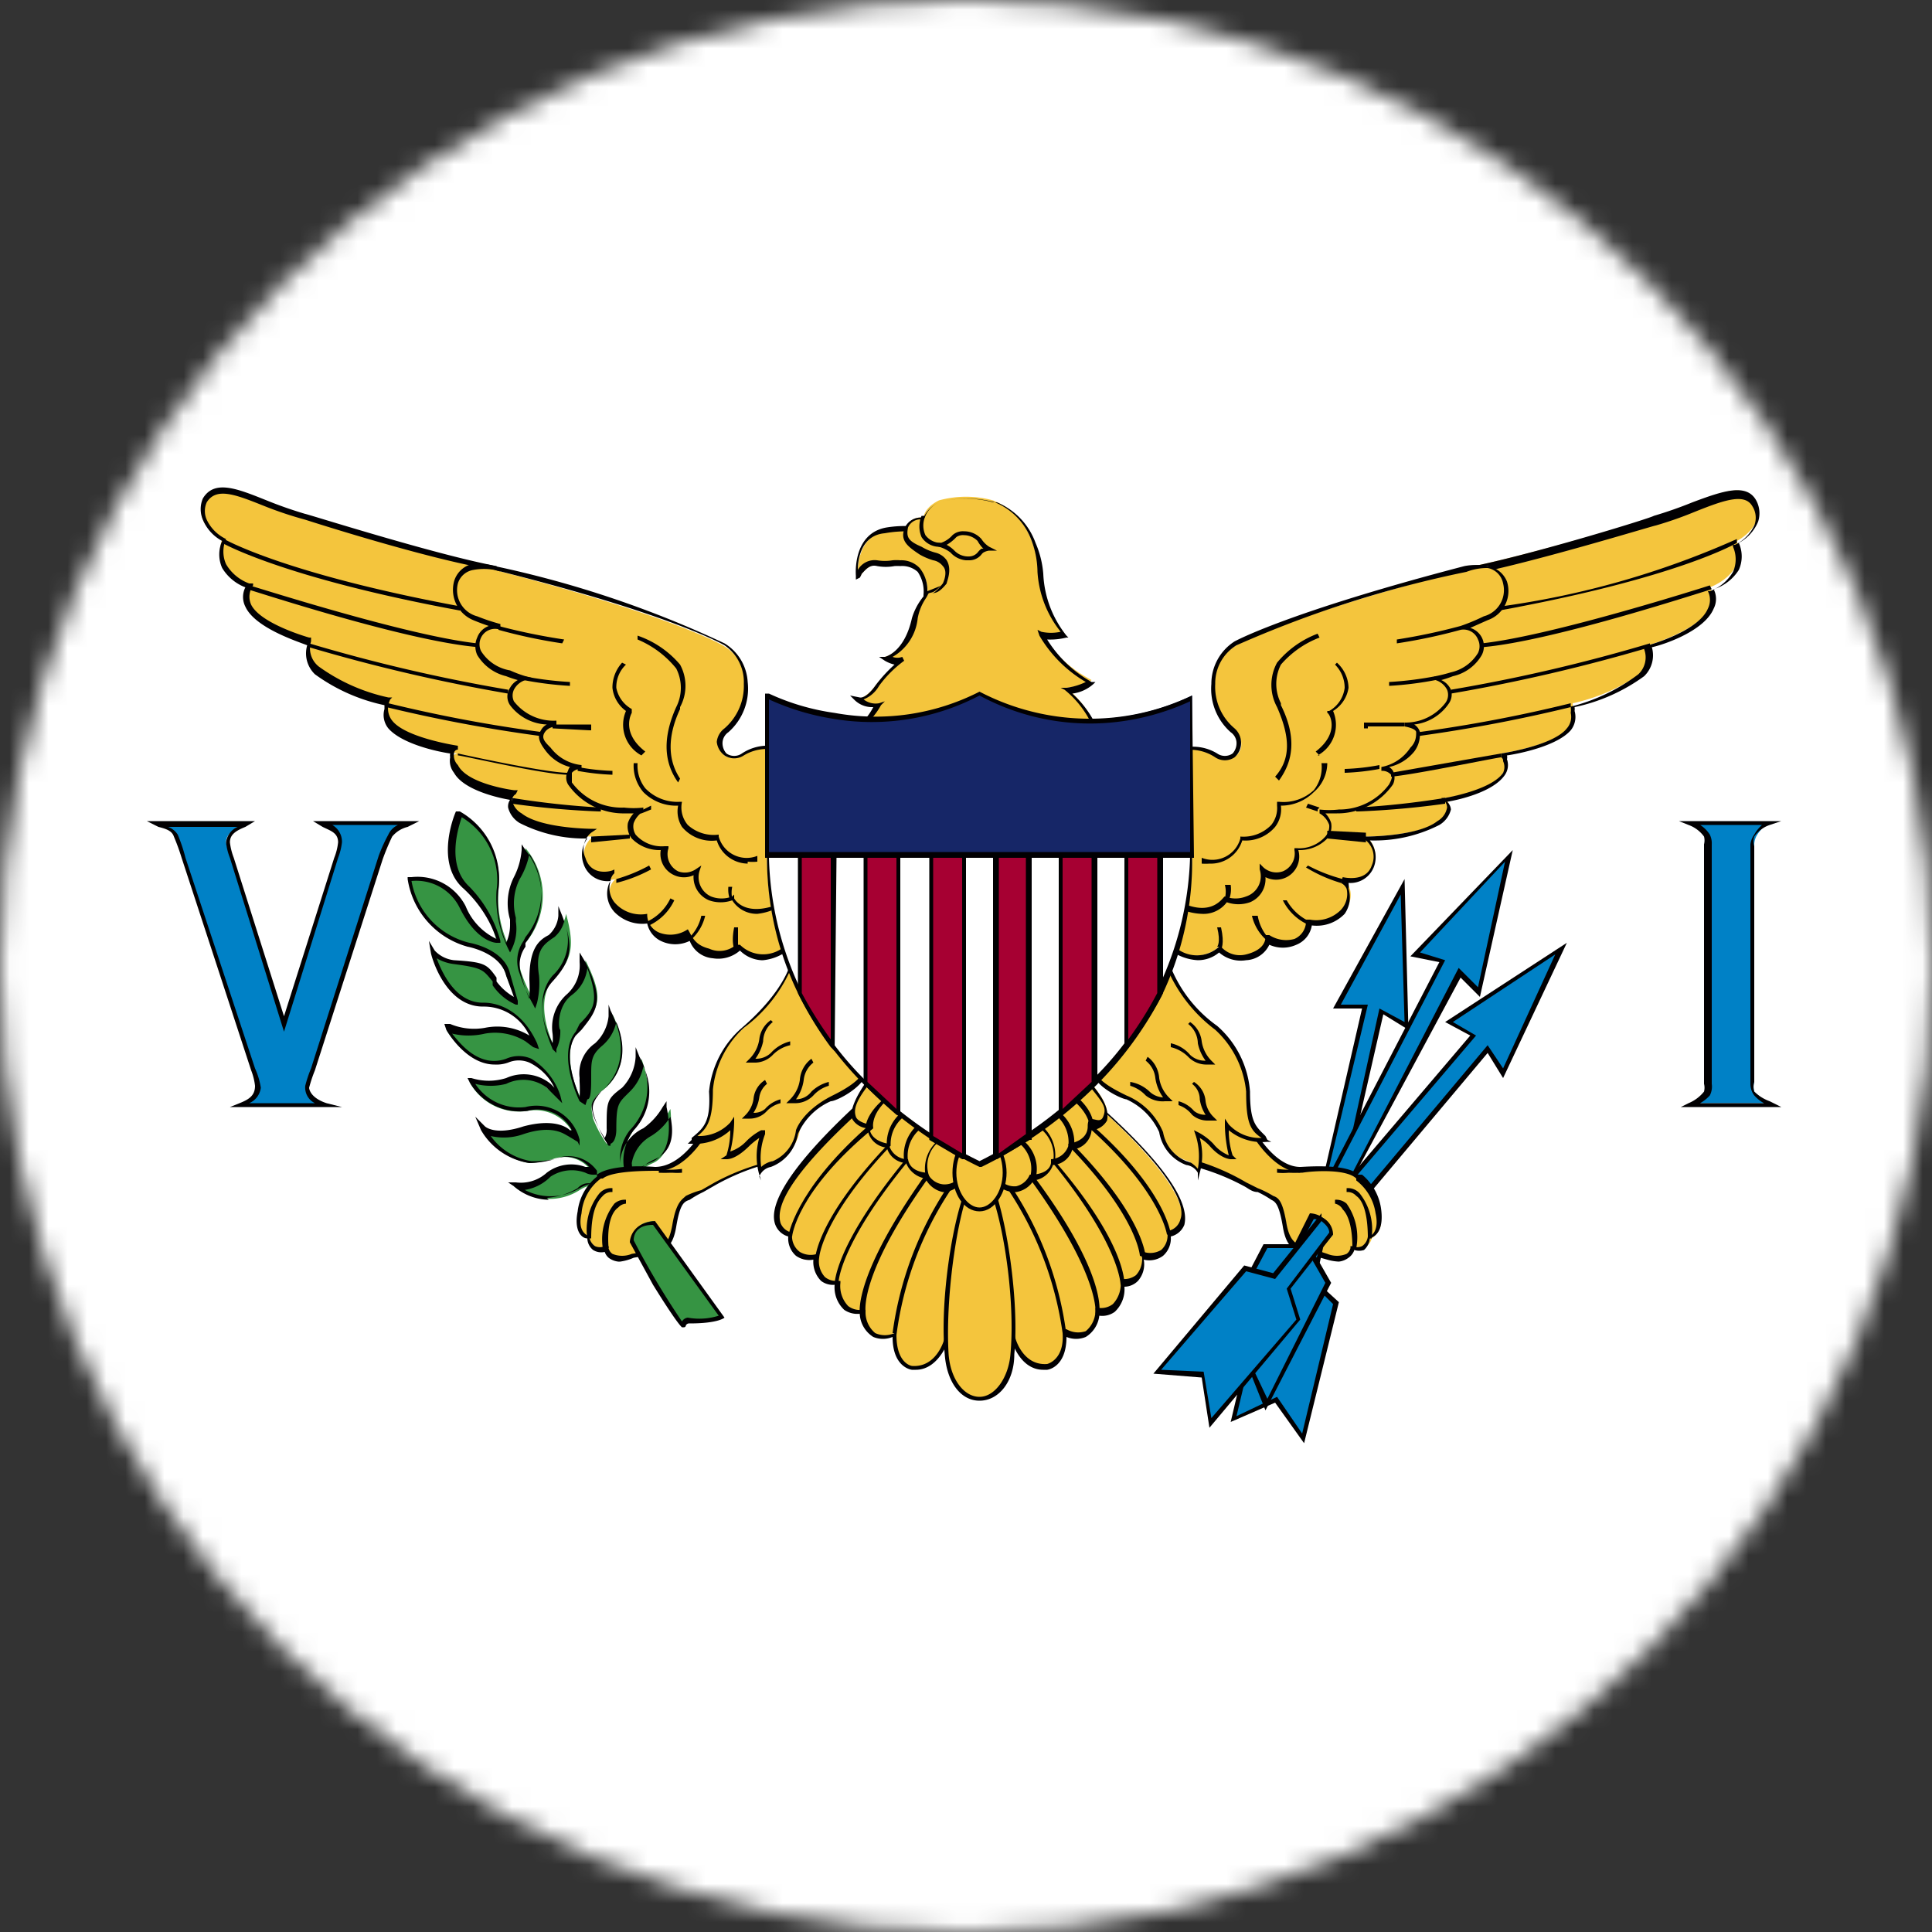 <svg xmlns="http://www.w3.org/2000/svg" data-name="Capa 1" viewBox="0 0 100 100"><rect x="0" y="0" width="100" height="100" fill="#333333" stroke="none"/><mask id="a"><circle cx="50" cy="50" r="50" fill="#fff"/></mask><g mask="url(#a)"><path fill="#fff" d="M0 0h512v512H0z"/><path fill="#369443" d="M33 61s-.1-.4.8-.8 1-1.8.9-2.8a3.4 3.4 0 0 1-1.1 1.2 2 2 0 0 0-1.1 1.6 3.6 3.6 0 0 1 0 .6 2.4 2.4 0 0 1 .3-2.3c.8-1 1-2 .4-3.7a2.7 2.7 0 0 1-.8 1.6c-.7.6-.7.7-.7 2.1 0 0 0 .5-.3.7a6 6 0 0 1-.7-1.3c-.1-.6-.2-.8.4-1.4 0 0 2-1.2.6-4A2.3 2.3 0 0 1 31 54c-.7.6-.6 1-.7 2l-.1 1c-.1.1-1.3-2.4-.3-3.6s1.5-1.5.4-3.7a2.2 2.2 0 0 1-.8 1.7c-.8.6-.6 2-.6 2a1.9 1.9 0 0 1-.2.8s-1.2-2.3 0-3.6c1-1 1-1.8.6-3.3a1.6 1.6 0 0 1-.6 1c-.6.4-1 .8-1 2.3a5.2 5.2 0 0 1 0 1.3 8.4 8.4 0 0 1-.7-1.5 1.7 1.7 0 0 1 .2-1.6 3.8 3.8 0 0 0 0-4.9 4 4 0 0 1-.4 1.6 3.4 3.4 0 0 0-.2 2.3 2.5 2.5 0 0 1-.2 1.3 5.8 5.8 0 0 1-.6-3 4 4 0 0 0-2-4s-1.1 2.6.4 3.9a6.3 6.3 0 0 1 1.5 2.7s-1 0-1.8-1.8a2.8 2.8 0 0 0-2.7-1.4 4.1 4.1 0 0 0 3 3.4s1.7.3 2 1.6l.5 1.3a2.7 2.7 0 0 1-1.1-1c-.5-.7-.5-.8-2.2-1a1.7 1.7 0 0 1-1-.6S23 52 25 52c0 0 1.7-.2 2.7 2l-.5-.2a3 3 0 0 0-2.1-.4 3.4 3.4 0 0 1-2-.1s1.3 2.3 3.1 1.6 2.7 1.8 2.7 1.9l-.6-.5a2 2 0 0 0-2.2-.3 3 3 0 0 1-1.8 0 2.9 2.9 0 0 0 3 1.5 2.2 2.2 0 0 1 2.5 1.5 3.9 3.9 0 0 1-.5-.3c-.1-.2-.8-.6-2.3-.1s-2-.1-2-.1a3.4 3.4 0 0 0 2.4 1.7 5.3 5.3 0 0 0 1.2-.2 1.7 1.7 0 0 1 2 .6.8.8 0 0 1-.4 0 2 2 0 0 0-1.9.2 2.2 2.2 0 0 1-1.7.6 2.9 2.9 0 0 0 3.4.2s.7-.5 1.2-.1 1.7-.4 1.7-.4z"/><path fill="#010002" d="M28.4 62.1a2.8 2.8 0 0 1-1.8-.7l-.3-.2h.4a2 2 0 0 0 1.6-.5 2.1 2.1 0 0 1 2-.3h.2a1.6 1.6 0 0 0-1.8-.4 5.1 5.1 0 0 1-1.3.2 3.5 3.5 0 0 1-2.5-1.7l-.3-.7.5.5s.5.5 2 0c1.5-.4 2.2 0 2.4.2h.1a2 2 0 0 0-2.3-1 3 3 0 0 1-3-1.5l-.1-.2h.2a3 3 0 0 0 1.8 0 2.2 2.2 0 0 1 2.3.3l.2.2a2.8 2.8 0 0 0-1.3-1.3 1.4 1.4 0 0 0-1.1 0 1.8 1.8 0 0 1-.7.1c-1.5 0-2.5-1.8-2.5-1.8L23 53h.3a3.2 3.2 0 0 0 1.8.2 3.2 3.2 0 0 1 2.3.4 2.6 2.6 0 0 0-2.4-1.5c-2 0-2.7-2.7-2.7-2.8l-.1-.6.3.5a1.6 1.6 0 0 0 1 .5c1.6.1 1.7.2 2.2.9v.2a2.9 2.9 0 0 0 .9.8l-.4-1.1c-.3-1.2-2-1.5-2-1.5a4.3 4.3 0 0 1-3.1-3.5v-.1h.2a2.8 2.8 0 0 1 2.8 1.5 3.2 3.2 0 0 0 1.6 1.7A6.4 6.4 0 0 0 24 46c-1.5-1.3-.5-3.8-.4-4h.2a4 4 0 0 1 2 4 5.7 5.7 0 0 0 .4 2.8 2.3 2.3 0 0 0 .2-1v-.2a3 3 0 0 1 .2-2.2A3.7 3.7 0 0 0 27 44v-.3l.2.3a3.9 3.9 0 0 1 0 4.8 1.7 1.7 0 0 0 0 .2 1.6 1.6 0 0 0-.2 1.5 6.5 6.5 0 0 0 .4 1.2 8.5 8.5 0 0 0 0-1c0-1.5.4-2 1-2.3a1.5 1.5 0 0 0 .5-1v-.5l.2.5c.6 1.6.5 2.3-.5 3.4s-.3 2.6 0 3.2a2.2 2.2 0 0 0 0-.5 2.3 2.3 0 0 1 .7-2 2 2 0 0 0 .7-1.7v-.5l.3.5c1 2 .6 2.5-.2 3.5l-.3.3c-.7 1 0 2.6.2 3.2a7.3 7.3 0 0 0 0-.8 2 2 0 0 1 0-.2 1.9 1.9 0 0 1 .8-1.8 2.2 2.2 0 0 0 .7-1.4V52l.1.3c1.4 2.8-.4 4.1-.5 4.2-.6.6-.5.7-.4 1.2a5.4 5.4 0 0 0 .6 1.2.9.9 0 0 0 .1-.5c0-1.4 0-1.5.8-2.1a2.5 2.5 0 0 0 .7-1.6v-.5l.2.5a3.2 3.2 0 0 1-.5 3.8 2.4 2.4 0 0 0-.5 1.7 1.4 1.4 0 0 0 0-.1 2.1 2.1 0 0 1 1.2-1.7 3.5 3.5 0 0 0 1-1.1l.2-.3v.3c.2.9.3 2.5-.9 2.9-.8.3-.8.8-.8.8-.2.1-1.3.8-1.9.4s-1 .1-1 .1a3.6 3.6 0 0 1-1.6.5zm-1.4-.6a2.9 2.9 0 0 0 3 0s.8-.5 1.3-.1c.4.2 1.2-.2 1.6-.4 0-.1.1-.6 1-1s1-1.3.8-2.2a3 3 0 0 1-1 1 2 2 0 0 0-1 1.4 3.8 3.8 0 0 1 0 .7.1.1 0 0 1-.2 0 .1.1 0 0 1-.1 0 2.6 2.6 0 0 1 .4-2.4 2.9 2.9 0 0 0 .5-3.3 2.5 2.5 0 0 1-.7 1.3c-.6.6-.7.6-.7 2 0 0 0 .6-.3.7v.1h-.1a6.3 6.3 0 0 1-.7-1.4c-.2-.6-.2-.8.4-1.5 0 0 1.7-1.1.7-3.5a2.2 2.2 0 0 1-.7 1.2c-.6.5-.6.8-.6 1.6v.2c0 .9-.1 1-.2 1l-.1.3-.3-.2s-1.2-2.4-.2-3.6l.2-.4c.8-.8 1-1.2.4-2.9a2 2 0 0 1-.8 1.4c-.8.6-.7 1.8-.6 1.8a2.1 2.1 0 0 1-.2 1v.2l-.2-.2c0-.1-1.2-2.4 0-3.8a2.5 2.5 0 0 0 .6-2.8 1.6 1.6 0 0 1-.5.8c-.6.4-1 .7-.8 2a4.5 4.5 0 0 1-.1 1.4l-.1.3-.1-.2a8.1 8.1 0 0 1-.7-1.6 1.8 1.8 0 0 1 .2-1.7l.1-.2a3.6 3.6 0 0 0 .2-4.3 4 4 0 0 1-.5 1.3 2.8 2.8 0 0 0-.2 2v.2a2.4 2.4 0 0 1-.2 1.4l-.1.2-.1-.2a6 6 0 0 1-.6-3 3.8 3.8 0 0 0-1.8-3.8c-.2.6-.8 2.5.4 3.6a6.4 6.4 0 0 1 1.6 2.8v.1h-.2s-1 0-1.9-1.8a2.5 2.5 0 0 0-2.5-1.4 4 4 0 0 0 3 3.2s1.8.3 2.1 1.6l.4 1.4v.2h-.1a2.8 2.8 0 0 1-1.2-1v-.2c-.5-.6-.5-.7-2-.9a2.3 2.3 0 0 1-.9-.3c.3.8 1 2.3 2.4 2.3.1 0 1.8-.1 2.8 2.1l.1.3-.3-.1-.4-.3a3 3 0 0 0-2.1-.4 3.7 3.7 0 0 1-1.7 0c.4.5 1.4 1.8 2.8 1.3a1.6 1.6 0 0 1 1.3 0 3.5 3.5 0 0 1 1.5 1.9l.1.4-.3-.3-.5-.5a2 2 0 0 0-2.1-.2 3.2 3.2 0 0 1-1.6 0 2.7 2.7 0 0 0 2.6 1.2A2.3 2.3 0 0 1 30 59v.3l-.1-.2-.5-.3c-.2-.1-.8-.6-2.3-.1a3 3 0 0 1-1.7.1 3.2 3.2 0 0 0 2.1 1.3 5.3 5.3 0 0 0 1.2-.1 1.8 1.8 0 0 1 2.2.6v.2h-.1a.9.9 0 0 1-.5-.1 2 2 0 0 0-1.8.2 2.4 2.4 0 0 1-1.4.7z"/><path fill="#f4c53d" d="M44.4 29.9s-.2-2.2 1.5-2.4a5.8 5.8 0 0 1 2.7.2l.8 1.6-.3 1-1.1.5s.2-1.6-1.3-1.6a5.2 5.2 0 0 1-1.2 0c-.6 0-1 .6-1 .7z"/><path fill="#010002" d="M47.8 31v-.2a1.8 1.8 0 0 0-.3-1.2 1.2 1.2 0 0 0-.9-.3 2.3 2.3 0 0 0-.3 0 2.5 2.5 0 0 1-.9 0c-.4-.1-.6.2-.8.4a.8.8 0 0 1-.1.2l-.2.1v-.2s-.2-2.2 1.6-2.5a5.9 5.9 0 0 1 2.7.2l.8 1.7-.3 1.1zm-1.2-2a1.3 1.3 0 0 1 1 .4 1.8 1.8 0 0 1 .4 1.2l1-.4.2-1-.8-1.5a6 6 0 0 0-2.6-.1c-1.2.1-1.4 1.3-1.4 1.9a1 1 0 0 1 1-.5 2.4 2.4 0 0 0 .8 0 2.2 2.2 0 0 1 .4 0z"/><path fill="#f4c53d" d="M56.5 35.2c-.3.3-1.3.4-1.3.4a5.2 5.2 0 0 1 1.5 2c.4 1.2-12.2 0-12.2 0a3.3 3.3 0 0 0 1-1.1 1.1 1.1 0 0 1-1.2-.3s.5 0 1-.7a5.8 5.8 0 0 1 1.4-1.3s-.2.1-.9-.2c0 0 1.1-.2 1.5-2a2.9 2.9 0 0 1 .5-1c.4-.6.3 0 1-.8 0 0 .4-.7 0-1.1s-.5-.2-1.2-.6-1-.6-.7-1.2a.8.8 0 0 1 .9-.5s0-.5.8-.9a5.3 5.3 0 0 1 2.8 0 3.5 3.5 0 0 1 2 2.1c.7 1.7-.1 2.3 1.7 4.8a3 3 0 0 1-1.2 0 6.7 6.7 0 0 0 2.6 2.4z"/><path fill="#010002" d="m53.7 38.2-3.4-.1-5.8-.4h-.3l.3-.2a3 3 0 0 0 .7-.9 1.3 1.3 0 0 1-1-.4L44 36l.5.1s.3.1.8-.6a7.4 7.4 0 0 1 1-1.1 1.8 1.8 0 0 1-.5-.2l-.3-.2h.3s1-.2 1.4-2a3.2 3.2 0 0 1 .5-1c.2-.3.4-.3.5-.3s.2 0 .6-.5c0 0 .3-.6 0-.9a.8.8 0 0 0-.5-.3 3.3 3.3 0 0 1-.7-.3c-.6-.4-1-.7-.8-1.3a.9.9 0 0 1 1-.6 1.6 1.6 0 0 1 .8-.8 5.5 5.5 0 0 1 2.9 0h.1a3.6 3.6 0 0 1 2 2.1 5 5 0 0 1 .4 1.6 5.5 5.5 0 0 0 1.2 3.2l.1.1h-.1a3.5 3.5 0 0 1-1 .1 6.4 6.4 0 0 0 2.3 2.2h.2l-.1.1a2 2 0 0 1-1.1.5 5.2 5.2 0 0 1 1.3 1.8.3.3 0 0 1 0 .3s-.3.3-3 .3zm-8.9-.7 5.5.4c5.3.2 6.2 0 6.3-.2a5.1 5.1 0 0 0-1.5-2l-.2-.1h.3a3.3 3.3 0 0 0 1-.3 6.7 6.7 0 0 1-2.4-2.4l-.1-.3.2.1a2.3 2.3 0 0 0 1 0 5.5 5.5 0 0 1-1.2-3.1 4.7 4.7 0 0 0-.3-1.6 3.4 3.4 0 0 0-1.9-2h-.1a5.3 5.3 0 0 0-2.8 0 1.4 1.4 0 0 0-.7.7l-.1.2a.7.7 0 0 0-.8.4c-.1.5 0 .7.7 1a2.8 2.8 0 0 0 .7.3 1 1 0 0 1 .6.4c.3.5 0 1.1 0 1.2-.4.5-.6.5-.8.5s-.1 0-.3.3a2.7 2.7 0 0 0-.4 1 2.6 2.6 0 0 1-1.3 2 .7.7 0 0 0 .5 0l.1.2a6 6 0 0 0-1.3 1.3 1.6 1.6 0 0 1-.8.7 1 1 0 0 0 .8.2l.3-.1-.2.2a3.7 3.7 0 0 1-.8 1z"/><path fill="#010002" d="M48.7 28.3a1.1 1.1 0 0 1-1-.5 1.4 1.4 0 0 1 0-1.1h.2a1.2 1.2 0 0 0 0 1 1 1 0 0 0 .8.4z"/><path fill="#f4c53d" d="M51.2 28.4a1.4 1.4 0 0 1-.5-.4 1 1 0 0 0-1.3-.3s-.4.5-.7.5a1.8 1.8 0 0 1 .6.3 1 1 0 0 0 .9.4c.4 0 .4-.3.6-.4a1 1 0 0 1 .4-.1z"/><path fill="#010002" d="M50 29a1.2 1.2 0 0 1-.8-.4 1.8 1.8 0 0 0-.6-.3l-.5-.2h.6a1.4 1.4 0 0 0 .6-.4.8.8 0 0 1 .6-.2 1.2 1.2 0 0 1 .9.4 1.3 1.3 0 0 0 .4.4l.4.2h-.4a.8.8 0 0 0-.3.1.5.5 0 0 0-.1.1.8.8 0 0 1-.6.3zm-1-.8a1.7 1.7 0 0 1 .4.3 1 1 0 0 0 .8.3.6.6 0 0 0 .4-.2 1 1 0 0 1 .2-.2.7.7 0 0 1 .1 0 1.7 1.7 0 0 1-.3-.4 1 1 0 0 0-.7-.3.6.6 0 0 0-.4.1 2.1 2.1 0 0 1-.5.4z"/><path fill="#f4c53d" d="M60.6 49a1.9 1.9 0 0 0 2.5 0 1.5 1.5 0 0 0 1.4.5c1-.2 1-.7 1.2-1a1.7 1.7 0 0 0 1.4.1 1.1 1.1 0 0 0 .7-.9 2 2 0 0 0 1.8-.5c.6-.8.2-1.6-.1-1.7 0 0 1.2.3 1.6-.8a1.2 1.2 0 0 0-.4-1.4s2.7 0 3.8-.8c0 0 .9-.6.3-1.2 0 0 2.4-.3 3-1.3a.8.8 0 0 0 .2-.7.3.3 0 0 0-.3-.3s2.7-.4 3.5-1.3a1 1 0 0 0 .2-1 1.2 1.2 0 0 0 0-.3 9.6 9.6 0 0 0 3.6-1.6 1.3 1.3 0 0 0 .3-1.4s4.2-1.2 3.2-3c0 0 2-.7 1.4-2.4 0 0 1.6-.8.9-2.1s-2.8.2-5.2.9c0 0-6.6 2-9.8 2.6l-9.2 13.8-5.4 2z"/><path fill="#010002" d="M62 49.7a2.6 2.6 0 0 1-1.4-.5l.5-4 5.4-2.1 9.3-13.7c3.2-.6 9.7-2.6 9.8-2.7a21.4 21.4 0 0 0 2-.7c1.6-.6 2.8-1 3.3-.1A1.4 1.4 0 0 1 91 27a2.2 2.2 0 0 1-1 1.1 1.7 1.7 0 0 1 0 1.4 2.4 2.4 0 0 1-1.3 1 1.1 1.1 0 0 1 0 1c-.5 1.2-2.7 1.9-3.2 2a1.5 1.5 0 0 1-.4 1.5 9.4 9.4 0 0 1-3.6 1.6.8.8 0 0 1 0 .2 1.1 1.1 0 0 1-.2 1c-.7.8-2.6 1.2-3.3 1.3a.4.4 0 0 1 0 .2.9.9 0 0 1-.1.8c-.6.9-2.4 1.3-3 1.4a.6.6 0 0 1 .2.4 1.3 1.3 0 0 1-.6.8 7.4 7.4 0 0 1-3.6.8 1.4 1.4 0 0 1 .2 1.4 1.3 1.3 0 0 1-1.3.8 1 1 0 0 1 0 .3 1.5 1.5 0 0 1-.2 1.3 2 2 0 0 1-1.7.6 1.3 1.3 0 0 1-.8 1 1.7 1.7 0 0 1-1.4 0 1.4 1.4 0 0 1-1.2.8 1.7 1.7 0 0 1-1.4-.4 1.7 1.7 0 0 1-1.1.4zm-1.2-.7a1.7 1.7 0 0 0 2.3 0h.1a1.3 1.3 0 0 0 1.3.4c.8-.2 1-.6 1-.9v-.1h.2a1.6 1.6 0 0 0 1.3.2 1 1 0 0 0 .6-.9v-.1h.2a1.8 1.8 0 0 0 1.6-.5 1.2 1.2 0 0 0 .3-1.1.6.6 0 0 0-.3-.3l.1-.3s1.2.3 1.5-.6a1.1 1.1 0 0 0-.3-1.3l-.3-.2h.3s2.7 0 3.7-.8a1 1 0 0 0 .5-.7.5.5 0 0 0-.1-.3l-.2-.2h.2s2.4-.4 3-1.3a.7.7 0 0 0 0-.6.2.2 0 0 0-.1-.2V39s2.7-.4 3.4-1.3a.9.9 0 0 0 .2-.8 1.1 1.1 0 0 0 0-.3H81h.2a9.7 9.7 0 0 0 3.6-1.7 1.2 1.2 0 0 0 .3-1.3v-.2h.2s2.6-.7 3.1-1.9a1 1 0 0 0 0-.9h.1a2.3 2.3 0 0 0 1.2-1 1.6 1.6 0 0 0 0-1.3v-.1h.1a2.1 2.1 0 0 0 1-1 1.1 1.1 0 0 0-.1-1c-.4-.7-1.5-.3-3 .3a19.4 19.4 0 0 1-2 .7c-.1 0-6.6 2-9.9 2.6l-9.3 13.4-5.3 2.1z"/><path fill="#f4c53d" d="M60.6 39a2.4 2.4 0 0 1 2.4.1.8.8 0 0 0 1 0 .8.8 0 0 0-.2-1.3c-1.1-.8-1.6-3.4.2-4.4 0 0 2.5-1.5 11.8-3.9a3 3 0 0 1 1.2-.2 1.1 1.1 0 0 1 .8.9 1.5 1.5 0 0 1-1 1.8 10.7 10.7 0 0 1-1.2.5 1 1 0 0 1 1 .6c.3.6-.2 1.3-1.5 1.8a6.7 6.7 0 0 1-.8.2s1 .3.5 1.2a2.6 2.6 0 0 1-2.1 1.2s1.2.1.3 1.3a2.4 2.4 0 0 1-1.6 1s1 0 .5.8a3.3 3.3 0 0 1-2.7 1.4 4.7 4.7 0 0 1-1 0s1 .5.5 1.3a1.9 1.9 0 0 1-1.6.6 1.1 1.1 0 0 1-.6 1.4 1.2 1.2 0 0 1-1.1-.2 1.2 1.2 0 0 1-.8 1.4 1.5 1.5 0 0 1-1.1 0s-.6 1.2-2.5.4-.4-7.9-.4-7.9z"/><path fill="#010002" d="M62.2 47.3A3 3 0 0 1 61 47c-2-.9-.6-7.7-.5-8a2.4 2.4 0 0 1 2.5 0 .7.7 0 0 0 .8 0 .8.8 0 0 0 .2-.6.7.7 0 0 0-.3-.5 3 3 0 0 1-1-2.5 2.6 2.6 0 0 1 1.2-2.2s2.7-1.5 11.9-3.9a3.2 3.2 0 0 1 1.2 0 1.3 1.3 0 0 1 1 .8 1.6 1.6 0 0 1-1 2l-.9.4a1 1 0 0 1 .6.5 1 1 0 0 1 0 .9 2.3 2.3 0 0 1-1.5 1.1 5.5 5.5 0 0 1-.6.2 1 1 0 0 1 .5.5.8.8 0 0 1-.1.7 2.5 2.5 0 0 1-1.8 1.1.7.7 0 0 1 .3.4c0 .2 0 .6-.3 1a2.3 2.3 0 0 1-1.3.8.6.6 0 0 1 .2.2.8.8 0 0 1 0 .7 3.5 3.5 0 0 1-2.9 1.5h-.6a1.2 1.2 0 0 1 .3.5 1 1 0 0 1-.2.8 2 2 0 0 1-1.5.6 1.2 1.2 0 0 1-.6 1.4 1.2 1.2 0 0 1-1.1 0 1.3 1.3 0 0 1-.8 1.3 1.8 1.8 0 0 1-1.2 0 1.5 1.5 0 0 1-1.3.6zM60.7 39a32.9 32.9 0 0 0-.5 3.6c-.2 2.4.1 3.8.9 4.1 1.7.8 2.2-.3 2.3-.3a1.5 1.5 0 0 0 1.1 0 1.1 1.1 0 0 0 .7-1.4v-.3l.2.2a1 1 0 0 0 1 .2A1 1 0 0 0 67 44v-.1h.1a1.8 1.8 0 0 0 1.5-.6.8.8 0 0 0 .2-.6 1.1 1.1 0 0 0-.5-.6v-.2a4.5 4.5 0 0 0 1 0 3.2 3.2 0 0 0 2.6-1.3c.1-.2.2-.4.1-.5a.6.6 0 0 0-.5-.2v-.2a2.3 2.3 0 0 0 1.5-1c.3-.3.3-.6.3-.8s-.6-.3-.6-.3v-.2a2.6 2.6 0 0 0 2.1-1 .7.7 0 0 0 .1-.7 1 1 0 0 0-.6-.5h-.4l.4-.2a8.4 8.4 0 0 0 .8-.2 2.2 2.2 0 0 0 1.4-1 .8.8 0 0 0 0-.7.8.8 0 0 0-.9-.5v-.2a10 10 0 0 0 1.2-.5 1.4 1.4 0 0 0 1-1.7 1 1 0 0 0-.8-.8 3 3 0 0 0-1.1.2A58.2 58.2 0 0 0 64 33.4a2.3 2.3 0 0 0-1.1 2 2.8 2.8 0 0 0 1 2.3 1 1 0 0 1 0 1.5.9.9 0 0 1-1 0 2.3 2.3 0 0 0-2.2-.2z"/><path fill="#010002" d="M77.6 31.6v-.2a44.9 44.9 0 0 0 12.3-3.5v.2s-3 1.8-12.3 3.5z"/><path fill="#f4c53d" d="M36.5 58.6s-1.1 2-2.4 2c0 0-2.3-.3-3 .3a2.8 2.8 0 0 0-1.1 1.8c-.2 1 .4 1.3.5 1.4a.7.7 0 0 0 .8.5s0 .8 1.4.5 2-.3 2.2-1.6.5-1.4.7-1.5l1.4-.7a11.8 11.8 0 0 1 2.5-1c.5-.1.4-1.9.4-1.9h-1.4l-.6-1z"/><path fill="#010002" d="M32 65.3a1 1 0 0 1-.5-.2.7.7 0 0 1-.2-.3.8.8 0 0 1-.6-.1.8.8 0 0 1-.3-.6c-.3 0-.7-.4-.5-1.4a2.7 2.7 0 0 1 1-1.8v-.1c.8-.6 3-.4 3-.4 1.4 0 2.4-1.8 2.4-1.8l1.5-1.3.7 1H40c0 .4 0 2-.5 2a12 12 0 0 0-2.4 1l-.7.4a5 5 0 0 0-.7.4c-.3.1-.5.2-.7 1.4s-.7 1.3-1.6 1.5l-.6.1a2.6 2.6 0 0 1-.7.2zm-.5-.8v.1a.5.5 0 0 0 .2.3 1.3 1.3 0 0 0 1 0l.6-.1c1-.2 1.3-.3 1.5-1.4.2-1.2.5-1.3.7-1.5a4.4 4.4 0 0 1 .8-.3l.7-.4a11.8 11.8 0 0 1 2.5-1c.2 0 .3-1 .3-1.7h-1.3l-.6-.9-1.3 1c-.1.3-1.2 2-2.5 2-.7 0-2.4 0-2.9.4h-.1a2.5 2.5 0 0 0-1 1.8c-.2.9.2 1.1.4 1.2a.7.7 0 0 0 .3.5.6.6 0 0 0 .5 0zm45.2-31v-.2c3.7-.4 11.8-3 11.8-3l.1.2c-.1 0-8.2 2.7-11.9 3zm-1.6 2.4v-.2a86.2 86.2 0 0 0 10.3-2.4v.2a89.4 89.4 0 0 1-10.3 2.4zm-1.7 2.2v-.2a74.5 74.5 0 0 0 7.9-1.5v.2a78.2 78.2 0 0 1-7.9 1.5zM72 40l5.7-1v.2c-.2 0-4.5.9-5.7 1z"/><polygon fill="#0081c6" points="72.61 45.9 72.84 53.09 72.84 53.09 71.57 52.35 71.57 52.35 69.45 61.48 68.58 60.85 70.64 52.11 70.64 52.11 69.2 52.14 69.2 52.14 72.61 45.9"/><path fill="#010002" d="m69.5 61.7-1-.8 2-8.7H69l3.7-6.7.2 7.8-1.3-.8zm-.8-.9.7.5 2-9.1 1.3.7-.2-6.6-3.1 5.7h1.4zM70.3 42h-.1v-.2a43.6 43.6 0 0 0 4.6-.5v.3a44.9 44.9 0 0 1-4.5.4zm.4 1.6-2-.2V43l2 .1zm-1.3 2.1a7.6 7.6 0 0 1-1.8-.8l.1-.1a8.3 8.3 0 0 0 1.8.7zm-1.6 2.2a2.7 2.7 0 0 1-1.4-1.3h.2a2.6 2.6 0 0 0 1.2 1.1zm-2.2.8a2.4 2.4 0 0 1-.8-1.3h.3a2.3 2.3 0 0 0 .6 1.2z"/><polygon fill="#0081c6" points="80.83 49.1 77.82 55.56 77.82 55.56 77.03 54.28 77.03 54.28 70.68 61.78 69.99 61.01 76.31 53.61 76.31 53.61 75.04 52.92 75.04 52.92 80.83 49.1"/><path fill="#010002" d="m70.7 62-.9-1 6.3-7.4-1.3-.7 6.3-4.1-3.3 7-.8-1.3zm-.6-1 .6.6 6.3-7.5.8 1.2 2.7-5.9-5.3 3.5 1.2.7zm-6.9-11.8V49H63s.2-.2 0-1h.2c.2.9 0 1.1 0 1.2z"/><polygon fill="#0081c6" points="78.08 44.35 76.53 51.36 76.53 51.36 75.49 50.3 75.49 50.3 69.81 61.23 68.93 60.72 74.65 49.81 74.65 49.81 73.26 49.45 73.26 49.45 78.08 44.35"/><path fill="#010002" d="m69.8 61.4-1-.6 5.7-11-1.5-.3 5.3-5.5-1.7 7.6-1-1zm-.7-.7.7.4 5.7-11 1 1 1.4-6.5-4.4 4.7 1.3.4zm-5.5-14.2h-.2a1.4 1.4 0 0 0 0-.7h.3a1.5 1.5 0 0 1-.1.8z"/><path fill="#f4c53d" d="M40.8 49a1.9 1.9 0 0 1-2.5 0 1.5 1.5 0 0 1-1.4.5c-1-.2-1-.7-1.2-1a1.7 1.7 0 0 1-1.4.1 1.1 1.1 0 0 1-.7-.9 2 2 0 0 1-1.8-.5c-.5-.8-.2-1.6.1-1.7 0 0-1.2.3-1.6-.8a1.2 1.2 0 0 1 .4-1.4s-2.7 0-3.7-.8c0 0-1-.6-.4-1.2 0 0-2.4-.3-3-1.3a.8.8 0 0 1-.2-.7.3.3 0 0 1 .3-.3s-2.7-.4-3.5-1.3a1 1 0 0 1-.2-1 1.2 1.2 0 0 1 .1-.3 9.6 9.6 0 0 1-3.7-1.6 1.3 1.3 0 0 1-.3-1.5s-4.2-1.1-3.2-3c0 0-2-.6-1.4-2.4 0 0-1.6-.8-.9-2s2.8.2 5.2.8c0 0 6.6 2.1 9.8 2.7L35 43l5.3 2z"/><path fill="#010002" d="M39.4 49.7a1.7 1.7 0 0 1-1.1-.5 1.7 1.7 0 0 1-1.4.4 1.4 1.4 0 0 1-1.2-.9 1.7 1.7 0 0 1-1.5 0 1.3 1.3 0 0 1-.7-.9 2 2 0 0 1-1.7-.6 1.4 1.4 0 0 1-.3-1.4.7.7 0 0 1 .1-.2 1.3 1.3 0 0 1-1.4-.9 1.4 1.4 0 0 1 .2-1.3 7.4 7.4 0 0 1-3.5-.8 1.3 1.3 0 0 1-.6-.8.6.6 0 0 1 .1-.4c-.6-.1-2.4-.5-2.9-1.4a1 1 0 0 1-.2-.8.7.7 0 0 1 0-.2c-.7-.1-2.5-.5-3.2-1.3a1.1 1.1 0 0 1-.2-1v-.2a9.4 9.4 0 0 1-3.6-1.6 1.5 1.5 0 0 1-.4-1.5c-.5-.2-2.7-.9-3.2-2a1.1 1.1 0 0 1 0-1 2.4 2.4 0 0 1-1.2-1 1.7 1.7 0 0 1 0-1.4 2.2 2.2 0 0 1-1-1.1 1.4 1.4 0 0 1 0-1.1c.6-1 1.8-.5 3.3.1a21.4 21.4 0 0 0 2 .7c.1 0 6.7 2.1 9.9 2.7L35 43l5.4 2v.1L41 49a2.5 2.5 0 0 1-1.5.7zm-1.1-.8a1.7 1.7 0 0 0 2.4 0l-.6-3.6-5.3-2-9.2-13.8c-3.3-.5-9.8-2.6-9.8-2.6a19.4 19.4 0 0 1-2.1-.7c-1.5-.6-2.5-1-3-.2a1.1 1.1 0 0 0 0 .9 2.1 2.1 0 0 0 1 1 1.6 1.6 0 0 0 0 1.3 2.3 2.3 0 0 0 1.2 1h.2v.1a1 1 0 0 0-.1 1c.5 1 3 1.7 3 1.7h.1v.2a1.2 1.2 0 0 0 .4 1.3 9.6 9.6 0 0 0 3.6 1.6h.2l-.1.1a1.1 1.1 0 0 0-.1.3 1 1 0 0 0 .2.8c.7.9 3.4 1.3 3.4 1.3v.2a.2.2 0 0 0-.2.2.7.7 0 0 0 .2.6c.5 1 2.9 1.3 2.9 1.3h.2l-.1.2a.4.4 0 0 0-.2.3 1 1 0 0 0 .5.7c1 .8 3.7.8 3.7.8h.2l-.3.2a1.1 1.1 0 0 0-.3 1.3c.3 1 1.4.7 1.5.6v.2a.6.6 0 0 0-.2.4 1.2 1.2 0 0 0 .2 1.1 1.8 1.8 0 0 0 1.7.6 1 1 0 0 0 .7 1 1.6 1.6 0 0 0 1.4-.2c.2.3.3.8 1.1 1a1.3 1.3 0 0 0 1.4-.2zm27.9-8.5-.2-.2c.8-.9.8-2 .1-3.6a2.4 2.4 0 0 1 0-2.3 5 5 0 0 1 2.1-1.5l.1.2a5 5 0 0 0-2 1.4 2.2 2.2 0 0 0 0 2v.1c1 2 .4 3.2-.1 3.9z"/><path fill="#f4c53d" d="M40.9 39a2.4 2.4 0 0 0-2.5.1.8.8 0 0 1-.9 0 .8.8 0 0 1 .1-1.3c1.2-.8 1.6-3.4-.2-4.4 0 0-2.5-1.5-11.8-3.9a3 3 0 0 0-1.2-.1 1.1 1.1 0 0 0-.8.8 1.5 1.5 0 0 0 1 1.9 11.2 11.2 0 0 0 1.3.5 1 1 0 0 0-1 .5c-.3.7 0 1.4 1.4 1.8a6.7 6.7 0 0 0 .9.3s-1.2.3-.6 1.2a2.6 2.6 0 0 0 2.1 1.1s-1.2.2-.3 1.4a2.5 2.5 0 0 0 1.6.9s-1 0-.5.9a3.3 3.3 0 0 0 2.7 1.3 4.7 4.7 0 0 0 1 0s-1 .5-.4 1.3a1.9 1.9 0 0 0 1.5.6 1.1 1.1 0 0 0 .6 1.4A1.2 1.2 0 0 0 36 45a1.2 1.2 0 0 0 .7 1.4 1.5 1.5 0 0 0 1.1 0s.6 1.2 2.5.4.5-7.9.5-7.9z"/><path fill="#010002" d="M39.2 47.3a1.5 1.5 0 0 1-1.3-.7 1.8 1.8 0 0 1-1.2 0 1.3 1.3 0 0 1-.8-1.3 1.2 1.2 0 0 1-1 0 1.2 1.2 0 0 1-.7-1.3 2 2 0 0 1-1.5-.6 1 1 0 0 1-.2-.8 1.3 1.3 0 0 1 .3-.5h-.6a3.5 3.5 0 0 1-2.8-1.5.7.7 0 0 1 0-.7.5.5 0 0 1 .1-.2 2.3 2.3 0 0 1-1.3-.9c-.3-.4-.4-.7-.2-1a.7.7 0 0 1 .3-.3 2.5 2.5 0 0 1-1.9-1 .8.8 0 0 1 0-.9 1 1 0 0 1 .4-.4 5.5 5.5 0 0 1-.6-.2 2.4 2.4 0 0 1-1.5-1.1 1.1 1.1 0 0 1 0-.9 1 1 0 0 1 .6-.6 12 12 0 0 1-.8-.3 1.7 1.7 0 0 1-1-2 1.3 1.3 0 0 1 .9-.9 3.2 3.2 0 0 1 1.2.1 54.3 54.3 0 0 1 11.9 4 2.5 2.5 0 0 1 1.2 2 3 3 0 0 1-1 2.6.7.7 0 0 0-.3.5.8.8 0 0 0 .2.6.7.7 0 0 0 .8 0 2.4 2.4 0 0 1 2.5-.1c.1.3 1.5 7.1-.5 8a3 3 0 0 1-1.2.4zm-1.2-1v.2s.5 1 2.3.3c.7-.4 1-1.8.9-4.2a32.9 32.9 0 0 0-.5-3.6 2.3 2.3 0 0 0-2.2.1.9.9 0 0 1-1 0 1 1 0 0 1-.4-.7 1 1 0 0 1 .4-.7 2.9 2.9 0 0 0 1-2.3 2.3 2.3 0 0 0-1-2s-2.7-1.6-11.9-3.9a3 3 0 0 0-1.1 0 1 1 0 0 0-.8.7 1.4 1.4 0 0 0 1 1.7 10.7 10.7 0 0 0 1.2.4v.3a.8.8 0 0 0-1 .4.8.8 0 0 0 0 .7 2.2 2.2 0 0 0 1.5 1 6.2 6.2 0 0 0 .8.3l.4.1-.4.1a1 1 0 0 0-.6.5.7.7 0 0 0 0 .6 2.6 2.6 0 0 0 2.2 1v.3s-.4 0-.6.3 0 .5.3.8a2.3 2.3 0 0 0 1.6.9v.2a.6.6 0 0 0-.5.2v.5a3.2 3.2 0 0 0 2.7 1.3 4.4 4.4 0 0 0 1 0v.2a1.2 1.2 0 0 0-.5.6.8.8 0 0 0 .1.6 1.8 1.8 0 0 0 1.5.6h.2v.1a1 1 0 0 0 .5 1.2 1 1 0 0 0 .9-.1l.3-.2-.1.3a1.1 1.1 0 0 0 .6 1.3 1.5 1.5 0 0 0 1.1 0zM68.2 42l-.6-.2.1-.2.6.2-.2.2.1-.1zm1.4-2v-.2a11.3 11.3 0 0 0 1.8-.2v.2a12 12 0 0 1-1.8.2zm1.2-2.3h-.2v-.3h2.1v.2h-1.9zm1.1-2.2v-.2a18 18 0 0 0 2.4-.3v.2a18 18 0 0 1-2.4.3zm.4-2.2v-.2a30.6 30.6 0 0 0 3.3-.7v.2a28.3 28.3 0 0 1-3.3.7zm-4 5.8-.2-.2c1.3-1 .7-2 .6-2v-.1h.1a1.6 1.6 0 0 0 .8-1.2 1.7 1.7 0 0 0-.5-1.2l.1-.1a1.8 1.8 0 0 1 .6 1.3 1.7 1.7 0 0 1-.8 1.2 1.8 1.8 0 0 1-.8 2.3z"/><path fill="#f4c53d" d="M41 49.8s-.3 1.5-2.5 3.4a5 5 0 0 0-1.7 3.3c0 1.7-.3 2-1 2.5a2.5 2.5 0 0 0 2-.8l-.1 1.7s.4 0 1-.7a2.8 2.8 0 0 1 .7-.5 3.4 3.4 0 0 0 0 2 1 1 0 0 1 .6-.6 2 2 0 0 0 1.4-1.6s.2-1 1.7-1.7c0 0 1.8-.7 1.7-1.6S41 49.8 41 49.8z"/><path fill="#010002" d="m39.4 61.1-.1-.3a3.4 3.4 0 0 1 0-1.9 4 4 0 0 0-.5.4c-.7.7-1.1.7-1.2.7h-.3l.3-.2a4.3 4.3 0 0 0 .2-1.3 2.7 2.7 0 0 1-2 .7h-.2l.2-.2v-.1c.6-.5 1-.8.9-2.4a5 5 0 0 1 1.7-3.3c2.2-1.9 2.5-3.3 2.5-3.3v-.3l.1.2c.4.5 3.9 4.6 3.9 5.5S43.3 57 43 57a3.3 3.3 0 0 0-1.7 1.7 2.2 2.2 0 0 1-1.4 1.7.8.8 0 0 0-.6.5zm.2-2.6v.2a3.4 3.4 0 0 0-.2 1.7 1.2 1.2 0 0 1 .6-.3 2 2 0 0 0 1.2-1.6s.3-1 1.9-1.8c.4-.2 1.6-.8 1.6-1.4S42 51.5 41 50a7.6 7.6 0 0 1-2.5 3.2 5 5 0 0 0-1.6 3.2c0 1.6-.3 2-.8 2.4a2.2 2.2 0 0 0 1.7-.7l.2-.3v.3a7.3 7.3 0 0 1-.2 1.5 2 2 0 0 0 .8-.5 3 3 0 0 1 .8-.6zm23-13.8a2.6 2.6 0 0 1-.4 0v-.3a1.5 1.5 0 0 0 2-1v-.1a2 2 0 0 0 1.6-.6 1.4 1.4 0 0 0 .3-1v-.2h.1a2.3 2.3 0 0 0 1.8-.6 1.9 1.9 0 0 0 .4-1.4h.3A2 2 0 0 1 68 41a2.4 2.4 0 0 1-1.7.7 1.5 1.5 0 0 1-.3 1.1 2 2 0 0 1-1.7.7 1.7 1.7 0 0 1-1.7 1.2z"/><path fill="#f4c53d" d="M65 58.6s1 2 2.4 2c0 0 2.3-.3 3 .3a2.8 2.8 0 0 1 1 1.8c.3 1-.3 1.3-.4 1.4a.7.7 0 0 1-.9.5s0 .8-1.4.5-1.9-.3-2.1-1.6-.6-1.4-.8-1.5l-1.4-.7a11.9 11.9 0 0 0-2.4-1c-.5-.1-.4-1.9-.4-1.9h1.3l.7-1z"/><path fill="#010002" d="M69.3 65.3a2.5 2.5 0 0 1-.6-.1L68 65c-.9-.2-1.4-.3-1.6-1.5s-.4-1.3-.6-1.4a5 5 0 0 0-.7-.4c-.3 0-.5-.2-.7-.3a11.7 11.7 0 0 0-2.5-1c-.6-.1-.5-1.7-.5-2v-.1h1.4l.7-1 1.5 1.3s1 1.8 2.3 1.8c.2 0 2.4-.2 3 .4h.2a2.8 2.8 0 0 1 1 1.9c.1 1-.3 1.3-.6 1.4a.9.9 0 0 1-.3.6.8.8 0 0 1-.5 0 .8.8 0 0 1-.3.4 1 1 0 0 1-.5.2zm-7.6-6.8c0 .7 0 1.6.3 1.6a11.5 11.5 0 0 1 2.5 1.1l.6.3a5 5 0 0 1 .8.4c.3.1.5.3.7 1.5.2 1 .6 1.1 1.5 1.3l.6.2a1.3 1.3 0 0 0 1 0 .5.5 0 0 0 .2-.3v-.1h.1a.6.6 0 0 0 .5 0 .7.7 0 0 0 .3-.5c.2 0 .6-.3.4-1.2a2.6 2.6 0 0 0-1-1.7V61c-.5-.5-2.2-.4-2.8-.3-1.4 0-2.5-1.8-2.6-2l-1.2-1.1-.6 1z"/><path fill="#f4c53d" d="M60.5 49.8s.2 1.5 2.5 3.4a5 5 0 0 1 1.6 3.3c0 1.7.3 2 1 2.5a2.5 2.5 0 0 1-2-.8s0 1.6.2 1.7c0 0-.4 0-1-.7a2.8 2.8 0 0 0-.8-.5 3.4 3.4 0 0 1 0 2 .9.9 0 0 0-.5-.6 2 2 0 0 1-1.4-1.6s-.2-1-1.8-1.7c0 0-1.7-.7-1.7-1.6s3.9-5.4 3.9-5.4z"/><path fill="#010002" d="M62 61.1v-.4a.8.8 0 0 0-.6-.4 2.2 2.2 0 0 1-1.4-1.7 3.4 3.4 0 0 0-1.7-1.7c-.2 0-1.8-.7-1.8-1.6s3.5-5 4-5.5v-.2.2a6.9 6.9 0 0 0 2.5 3.3 5 5 0 0 1 1.7 3.4c0 1.6.3 1.8.8 2.3l.1.2.2.1h-.2a2.7 2.7 0 0 1-2-.6 4.2 4.2 0 0 0 .2 1.3l.2.2h-.3s-.5 0-1.1-.7a2.3 2.3 0 0 0-.5-.4 3.3 3.3 0 0 1 0 1.8zm-1.6-11c-1.1 1.4-3.6 4.6-3.7 5.2s1.2 1.2 1.6 1.4a3.5 3.5 0 0 1 1.9 1.9 2 2 0 0 0 1.2 1.5 1.1 1.1 0 0 1 .6.4 3.6 3.6 0 0 0-.1-1.7l-.1-.3.2.1a3 3 0 0 1 .8.6 2 2 0 0 0 .8.6 7.3 7.3 0 0 1-.2-1.5v-.4l.2.3a2.2 2.2 0 0 0 1.7.7c-.6-.4-.8-.8-.8-2.4a5 5 0 0 0-1.6-3.2 7.8 7.8 0 0 1-2.5-3.2zm6.3 10.6a3.2 3.2 0 0 1-.6 0v-.2a4.1 4.1 0 0 0 1.2 0v.2a7 7 0 0 1-.6 0zm4.3 3.4h-.2c0-1.4-.3-2-.6-2.2a.6.6 0 0 0-.5-.2v-.2a.8.8 0 0 1 .7.3A3 3 0 0 1 71 64zm-.8.5H70c0-1.3-.3-1.8-.5-2a.6.6 0 0 0-.4-.3v-.2a.8.8 0 0 1 .6.2 3 3 0 0 1 .5 2.3z"/><path fill="#010002" d="M60.3 57a1.4 1.4 0 0 1-1-.3 1.8 1.8 0 0 0-.8-.5V56a1.9 1.9 0 0 1 1 .5 1.1 1.1 0 0 0 .7.3 2.3 2.3 0 0 1-.4-1 1.3 1.3 0 0 0-.5-.9l.1-.2a1.5 1.5 0 0 1 .6 1.1 1.8 1.8 0 0 0 .5 1l.2.2h-.3zm2.2-1.9a1.3 1.3 0 0 1-1-.4 1.9 1.9 0 0 0-.9-.5V54a1.8 1.8 0 0 1 1 .6 1.1 1.1 0 0 0 .8.3 2.3 2.3 0 0 1-.4-.9 1.3 1.3 0 0 0-.5-1l.1-.1a1.4 1.4 0 0 1 .6 1 1.8 1.8 0 0 0 .5 1l.2.2h-.3zm0 2.9a1.2 1.2 0 0 1-.8-.3 1.5 1.5 0 0 0-.7-.5V57a1.6 1.6 0 0 1 .8.5.9.9 0 0 0 .6.2 2 2 0 0 1-.3-.8 1 1 0 0 0-.4-.8l.1-.1a1.3 1.3 0 0 1 .6 1 1.4 1.4 0 0 0 .4.8l.2.2h-.3z"/><path fill="#f4c53d" d="M52.4 69.2s.4 1.7 1.8 1.6c0 0 1-.1 1-1.8 0 0 1.3.8 1.6-1 0 0 1.3.2 1.3-1.6 0 0 1.2.3 1-1.3a1 1 0 0 0 1.4-1.2s3-.5-3.4-6.4L51.3 61z"/><path fill="#010002" d="M54 70.9c-1.3 0-1.7-1.7-1.7-1.7l-1-8.3 5.8-3.5c3.1 2.8 4.5 4.8 4.2 6a1 1 0 0 1-.7.6 1.2 1.2 0 0 1-.4 1 1.2 1.2 0 0 1-1 .2 1.3 1.3 0 0 1-.3 1.1 1 1 0 0 1-.7.3 1.6 1.6 0 0 1-.5 1.3 1.1 1.1 0 0 1-.8.2 1.5 1.5 0 0 1-.7 1.1 1.3 1.3 0 0 1-1 0c0 1.6-1 1.7-1 1.7zM52.5 69c0 .2.4 1.7 1.7 1.6 0 0 .9-.2.8-1.6v-.2h.2a1.2 1.2 0 0 0 1 .1 1.4 1.4 0 0 0 .5-1.1v-.1h.2a1 1 0 0 0 .7-.2 1.5 1.5 0 0 0 .4-1.2v-.1h.1a1 1 0 0 0 .7-.2 1.2 1.2 0 0 0 .3-1v-.2h.1a1.1 1.1 0 0 0 .9-.1 1 1 0 0 0 .3-1h.1a.8.8 0 0 0 .6-.6c.2-.5 0-2-4-5.6L51.5 61z"/><path fill="#f4c53d" d="M51.8 61.3a1 1 0 0 0 1.6-.4s1 0 1.1-.8a1 1 0 0 0 1-.8s1 0 1-1c0 0 1.8-.1 0-2.2s-5.2 3.5-5.2 3.5z"/><path fill="#010002" d="M52.5 61.7a1.3 1.3 0 0 1-.8-.3l-.5-1.8c.1-.2 2.2-3.9 4-4a1.4 1.4 0 0 1 1.2.4c.8.9 1 1.5.9 2a1 1 0 0 1-.8.5 1.1 1.1 0 0 1-1 1 1.1 1.1 0 0 1-1 .8 1.2 1.2 0 0 1-1 .8 1.3 1.3 0 0 1-.9.6zm-.6-.5a1 1 0 0 0 .7.2 1 1 0 0 0 .7-.6h.1s.9 0 1-.6V60a1 1 0 0 0 .9-.7v-.1s1-.1 1-.9.6 0 .8-.5 0-.7-.8-1.7a1.1 1.1 0 0 0-1-.4c-1.6.2-3.6 3.5-3.8 4z"/><path fill="#010002" d="M55 69a17.9 17.9 0 0 0-2.8-7.4l.2-.1a18 18 0 0 1 2.8 7.6zm1.9-1h-.2s.3-1.9-3.4-7a1.7 1.7 0 0 0-.8-2l.1-.2a1.9 1.9 0 0 1 1 2.2c3.7 5 3.3 6.9 3.3 7zm1.3-1.5H58s0-2-3.5-6.3a1.8 1.8 0 0 0-1-2V58a2 2 0 0 1 1.1 2.1c3.7 4.3 3.6 6.3 3.6 6.4zM59 65s-.1-2-3.7-5.7a1.8 1.8 0 0 0-1-1.8l.1-.2a2 2 0 0 1 1.2 2c3.6 3.7 3.7 5.7 3.7 5.8zm1.4-1.1s-.3-2.2-4-5.5v-.1s0-.8-1.2-1.6l.2-.2c1.1.8 1.2 1.5 1.2 1.8 3.7 3.3 4 5.5 4 5.6z"/><path fill="#f4c53d" d="M49 69.2s-.4 1.7-1.8 1.6c0 0-1-.1-.9-1.8 0 0-1.4.8-1.7-1 0 0-1.3.2-1.3-1.6 0 0-1.2.3-1-1.3a1 1 0 0 1-1.4-1.2s-3-.5 3.4-6.4l5.8 3.5z"/><path fill="#010002" d="M47.4 70.9h-.2s-1-.1-1-1.7a1.3 1.3 0 0 1-1 0 1.5 1.5 0 0 1-.7-1.2 1.2 1.2 0 0 1-.8-.2 1.6 1.6 0 0 1-.5-1.3 1 1 0 0 1-.7-.2 1.4 1.4 0 0 1-.4-1.1 1.2 1.2 0 0 1-.9-.2 1.2 1.2 0 0 1-.4-1 1 1 0 0 1-.7-.7c-.3-1.1 1-3.1 4.1-6l6 3.6-1 8.2s-.5 1.8-1.8 1.8zm-1-2v.2c0 1.5.8 1.6.8 1.6 1.3.1 1.7-1.4 1.7-1.5L50 61l-5.6-3.4c-3.9 3.6-4.2 5-4 5.7a.8.8 0 0 0 .6.5v.1a1 1 0 0 0 .4.9 1.1 1.1 0 0 0 .9.1h.1v.2a1.2 1.2 0 0 0 .3 1 .9.9 0 0 0 .6.2h.2v.1a1.5 1.5 0 0 0 .4 1.2 1 1 0 0 0 .7.2h.2v.1a1.4 1.4 0 0 0 .5 1.1 1.2 1.2 0 0 0 1 0z"/><path fill="#f4c53d" d="M49.6 61.3a1 1 0 0 1-1.6-.4s-1 0-1-.8a1 1 0 0 1-1-.8s-1 0-1-1c0 0-1.9-.1 0-2.2s5.1 3.5 5.1 3.5z"/><path fill="#010002" d="M49 61.7h-.2a1.3 1.3 0 0 1-.9-.7 1.3 1.3 0 0 1-1-.8 1.1 1.1 0 0 1-1-.8 1.1 1.1 0 0 1-1-1 1 1 0 0 1-.8-.5c-.1-.4.1-1 .8-2a1.4 1.4 0 0 1 1.3-.4c1.8.2 4 3.9 4 4l-.5 1.8a1.3 1.3 0 0 1-.8.4zm-3-6a1.1 1.1 0 0 0-1 .4c-.8 1-.8 1.4-.7 1.7s.7.4.7.4v.1c0 .8 1 .9 1 .9a1 1 0 0 0 .9.8h.1c.1.7 1 .7 1 .7a1 1 0 0 0 .8.6 1 1 0 0 0 .7-.2l.5-1.5c-.2-.4-2.2-3.7-3.9-3.9z"/><path fill="#010002" d="M46.4 69h-.2a18 18 0 0 1 2.8-7.5l.2.1a17.7 17.7 0 0 0-2.8 7.5zm-1.9-1c0-.1-.3-2 3.4-7.2a1.9 1.9 0 0 1 1-2v.1a1.6 1.6 0 0 0-.8 2c-3.6 5-3.3 6.9-3.3 7z"/><path fill="#f4c53d" d="M50.7 60.8c1 0 2 5.8 1.7 9.3 0 1.3-.8 2.3-1.7 2.3s-1.6-1-1.7-2.3c-.3-3.5.8-9.3 1.7-9.3"/><path fill="#010002" d="M50.7 72.5c-1 0-1.7-1-1.8-2.4-.3-3.1.6-8.3 1.5-9.3a.4.4 0 0 1 .7 0c.8 1 1.7 6.2 1.4 9.3 0 1.4-.8 2.4-1.8 2.4zm0-11.6a.3.3 0 0 0-.2 0c-.8 1-1.6 5.9-1.4 9.2.1 1.3.8 2.2 1.6 2.2s1.5-1 1.6-2.2c.3-3.3-.6-8.2-1.4-9.1a.3.3 0 0 0-.2-.1zm-7.5 5.6c0-.1 0-2 3.6-6.4a2.1 2.1 0 0 1 1-2.1l.2.2a1.8 1.8 0 0 0-1 1.9c-3.6 4.4-3.6 6.3-3.6 6.3zm-.8-1.4h-.2s.1-2 3.7-5.8a2.1 2.1 0 0 1 1.2-2v.3a1.8 1.8 0 0 0-1 1.7c-3.6 3.8-3.7 5.8-3.7 5.8z"/><ellipse cx="50.71" cy="60.72" fill="#f4c53d" rx="1.29" ry="1.91"/><path fill="#010002" d="M50.7 62.7c-.8 0-1.4-.9-1.4-2s.6-2 1.4-2 1.4 1 1.4 2-.6 2-1.4 2zm0-3.8c-.6 0-1.2.8-1.2 1.8s.6 1.8 1.2 1.8 1.2-.8 1.2-1.8-.5-1.8-1.2-1.8zM41 64h-.2s.3-2.3 4-5.6c0-.3.2-1 1.3-1.8l.1.1c-1.2.9-1 1.7-1 1.7-4 3.3-4.2 5.6-4.2 5.6z"/><path fill="#fff" d="M50.7 60.3s11-4.8 11-16h-22c0 11.2 11 16 11 16z"/><path fill="#010002" d="M50.7 60.4a21.7 21.7 0 0 1-5.5-3.8 18.7 18.7 0 0 1-3.8-5 16 16 0 0 1-1.7-7.3v-.1h22a16 16 0 0 1-1.6 7.4 18.8 18.8 0 0 1-3.8 5 22 22 0 0 1-5.5 3.8zm-10.9-16a16.8 16.8 0 0 0 5.5 12 21.9 21.9 0 0 0 5.4 3.7 21.9 21.9 0 0 0 5.4-3.8 16.8 16.8 0 0 0 5.5-12z"/><rect width="1.69" height="0.22" x="44.81" y="44.13" fill="#010002"/><rect width="1.69" height="0.22" x="41.43" y="44.13" fill="#010002"/><rect width="1.69" height="0.22" x="48.18" y="44.13" fill="#010002"/><path fill="#a60032" d="M41.4 44.2v7.2a18 18 0 0 0 1.7 2.7v-9.9z"/><path fill="#010002" d="m43.2 54.4-.2-.2a18 18 0 0 1-1.7-2.8v-7.3h2zm-1.7-3a20.7 20.7 0 0 0 1.5 2.4v-9.4h-1.5z"/><path fill="#a60032" d="M44.8 44.2V56l1.7 1.6V44.2z"/><path fill="#010002" d="m46.6 57.8-.2-.1a26 26 0 0 1-1.7-1.6v-12h1.9zM44.9 56l1.5 1.4v-13h-1.5z"/><path fill="#a60032" d="M48.2 44.2v14.6l1.7 1V44.2z"/><path fill="#010002" d="M50 60h-.2l-1.7-1V44.1H50zm-1.7-1.2 1.5.9V44.3h-1.5z"/><rect width="1.69" height="0.22" x="41.43" y="44.13" fill="#010002"/><rect width="1.69" height="0.22" x="44.81" y="44.13" fill="#010002"/><rect width="1.69" height="0.22" x="48.18" y="44.13" fill="#010002"/><path fill="#a60032" d="M60 44.2v7.2a17.6 17.6 0 0 1-1.7 2.7v-9.9z"/><path fill="#010002" d="M58.2 54.4V44.1h2v7.3a18 18 0 0 1-1.8 2.8zm.2-10v9.4a18.8 18.8 0 0 0 1.5-2.4v-7z"/><path fill="#a60032" d="M56.6 44.2V56L55 57.6V44.2z"/><path fill="#010002" d="M54.8 57.8V44.1h2v12L55 57.7zm.2-13.4v13l1.5-1.4V44.4z"/><path fill="#a60032" d="M53.2 44.2v14.6l-1.6 1V44.2z"/><path fill="#010002" d="M51.4 60V44.2h2V59h-.1l-1.7 1zm.3-15.6v15.3l1.4-1V44.4z"/><line x1="62.27" x2="61.25" y1="71.15" y2="72.39"/><line x1="59.99" x2="62.8" y1="71.01" y2="73.6"/><path fill="#0081c6" d="m68.4 64.6-.4 1.7 1.2 1.2-1.7 7-1.5-2-2.1 1 1.6-7L67 66l.4-1.8a1 1 0 0 1 1 .3z"/><path fill="#010002" d="M67.5 74.7 66 72.6l-2.3 1 1.7-7.2L67 66l.4-1.7a1.1 1.1 0 0 1 1.1.2l-.4 1.8 1.2 1.1zm-1.4-2.4 1.3 1.9 1.6-6.7-1.2-1.2.5-1.7a1 1 0 0 0-.8-.2l-.4 1.8-1.5.4-1.6 6.7z"/><path fill="#0081c6" d="M68.8 63.4 68 65l.8 1.4-3.3 6.3-.9-2.3-2.3.4 3.3-6.3H67l.8-1.5a1 1 0 0 1 .9.4z"/><path fill="#010002" d="m65.5 73-1-2.5-2.5.4 3.4-6.5H67l.8-1.6a1.2 1.2 0 0 1 1 .6l-.7 1.6.8 1.4zm-.9-2.7 1 2.1 3-6-.8-1.4.9-1.6a1 1 0 0 0-.7-.3l-.8 1.5h-1.6l-3.2 6z"/><path fill="#0081c6" d="m69 63.9-2.3 2.8.5 1.6-4.5 5.3-.4-2.4-2.4-.2 4.5-5.3 1.6.3 2.4-3s.6.3.5.9z"/><path fill="#010002" d="m62.6 73.9-.4-2.6-2.5-.2 4.7-5.6 1.5.4 2.5-3.1v.2a1 1 0 0 1 .6.9l-2.2 2.8.5 1.6zm-2.5-3 2.2.1.4 2.4 4.4-5.1-.5-1.6 2.2-2.9c0-.3-.3-.5-.4-.6l-2.4 3-1.5-.4zM23.8 31.6c-9.2-1.7-12.3-3.5-12.3-3.5l.1-.2s3.1 1.8 12.3 3.5zm1 1.9c-3.8-.3-11.9-3-12-3l.1-.2c.1 0 8.1 2.6 11.8 3zm1.5 2.4A90 90 0 0 1 16 33.5v-.2a86.8 86.8 0 0 0 10.3 2.4zm1.7 2.2a77.3 77.3 0 0 1-8-1.5l.1-.2a74.5 74.5 0 0 0 8 1.5zm1.4 2c-1.2 0-5.5-1-5.7-1V39s4.5 1 5.7 1zM31 42a44.9 44.9 0 0 1-4.5-.4v-.3a43.6 43.6 0 0 0 4.6.5v.2zm-.4 1.6v-.3l2-.1v.2l-2 .2zm1.3 2.1v-.2a8.3 8.3 0 0 0 1.7-.7l.1.2a7.6 7.6 0 0 1-1.8.7zm1.7 2.2-.1-.2a2.5 2.5 0 0 0 1.2-1.2l.2.1a2.7 2.7 0 0 1-1.3 1.3zm2.1.8-.1-.1a2.2 2.2 0 0 0 .7-1.2h.2a2.4 2.4 0 0 1-.8 1.3zm2.4.6s-.3-.3-.1-1.3h.2v1zm-.3-2.7a1.5 1.5 0 0 1-.1-.7h.2a1.4 1.4 0 0 0 0 .6zm-2.7-6.1c-.5-.7-1-1.9-.1-3.9a2.2 2.2 0 0 0 0-2 5.1 5.1 0 0 0-2-1.5v-.2a5 5 0 0 1 2.2 1.5 2.3 2.3 0 0 1 0 2.2v.1c-.7 1.5-.6 2.7 0 3.6zm-2 1.6V42l.6-.3v.2l-.5.2zm-1.4-2a12.2 12.2 0 0 1-1.8-.2v-.2a11.5 11.5 0 0 0 1.8.2zm-1.2-2.3-1.9-.1v-.2h2v.3z"/><path fill="#369443" d="M32.7 64.2s0-.9 1.1-1l3.5 4.9s-.1.3-1.7.3a.3.3 0 0 0-.2.1c-.2.3-2.7-4.3-2.7-4.3z"/><path fill="#010002" d="M35.3 68.7s-.2-.1-1.5-2.2l-1.2-2.2s0-1 1.3-1.1l3.6 5s-.3.3-1.8.3a.2.2 0 0 0-.2.1.1.1 0 0 1-.1.1zm-2.5-4.5a41 41 0 0 0 2.5 4.2.4.4 0 0 1 .3-.2 3.3 3.3 0 0 0 1.6-.1l-3.4-4.7c-1 0-1 .7-1 .8zm4.4 3.8zm-7.7-32.5a18 18 0 0 1-2.4-.3V35a18.2 18.2 0 0 0 2.4.3zm-.4-2.2a27.4 27.4 0 0 1-3.3-.7v-.2a31.3 31.3 0 0 0 3.4.7zm4.1 5.8a1.8 1.8 0 0 1-.8-2.3 1.7 1.7 0 0 1-.7-1.2 1.9 1.9 0 0 1 .5-1.3l.2.1a1.6 1.6 0 0 0-.5 1.2 1.6 1.6 0 0 0 .8 1.1v.2s-.6 1 .7 2zm5.5 5.6a1.7 1.7 0 0 1-1.6-1.2 2 2 0 0 1-1.8-.7 1.5 1.5 0 0 1-.2-1.1 2.4 2.4 0 0 1-1.8-.7 2.1 2.1 0 0 1-.5-1.5h.2a1.9 1.9 0 0 0 .4 1.3 2.3 2.3 0 0 0 1.8.7h.1a1.4 1.4 0 0 0 .3 1.2 2 2 0 0 0 1.6.5v.1a1.5 1.5 0 0 0 2 1v.3a2.6 2.6 0 0 1-.5 0zm-4 16a7 7 0 0 1-.6 0v-.2a4.1 4.1 0 0 0 1.2 0v.2a3.2 3.2 0 0 1-.5 0zm-4.3 3.4a3 3 0 0 1 .6-2.3.8.8 0 0 1 .7-.3v.2a.6.6 0 0 0-.5.2c-.3.3-.6.8-.6 2.2zm.8.5a3 3 0 0 1 .6-2.3.8.8 0 0 1 .6-.2v.2a.6.6 0 0 0-.4.2c-.3.2-.6.8-.5 2.1zm10-7.5h-.5l.2-.2a1.8 1.8 0 0 0 .5-1 1.5 1.5 0 0 1 .6-1.1l.1.2a1.3 1.3 0 0 0-.5.9 2.2 2.2 0 0 1-.4 1 1 1 0 0 0 .8-.4 2 2 0 0 1 .9-.5v.2a1.7 1.7 0 0 0-.8.5 1.3 1.3 0 0 1-1 .4zM39 55h-.4l.2-.2a1.8 1.8 0 0 0 .5-1 1.4 1.4 0 0 1 .6-1l.1.1a1.3 1.3 0 0 0-.5 1 2.3 2.3 0 0 1-.4.9 1.1 1.1 0 0 0 .8-.3 2 2 0 0 1 1-.6v.2a1.8 1.8 0 0 0-.9.5 1.3 1.3 0 0 1-1 .4zm-.2 2.9h-.4l.2-.2a1.5 1.5 0 0 0 .4-.8 1.3 1.3 0 0 1 .6-1l.1.2a1.1 1.1 0 0 0-.4.7 2 2 0 0 1-.3.8.9.9 0 0 0 .6-.2 1.6 1.6 0 0 1 .8-.5v.2-.1.1a1.5 1.5 0 0 0-.7.4 1.2 1.2 0 0 1-.9.4z"/><path fill="#162667" d="M61.7 36a12.4 12.4 0 0 1-11-.1 12.4 12.4 0 0 1-11 .2v8.1h22v-8.1z"/><path fill="#010002" d="M61.8 44.4H39.6v-8.5h.2a12 12 0 0 0 3.4 1 11.8 11.8 0 0 0 7.5-1.1 12.3 12.3 0 0 0 11 .2zm-22-.3h21.8v-7.8a12.6 12.6 0 0 1-3.3 1 12 12 0 0 1-7.6-1.3 12 12 0 0 1-7.6 1.2 12.7 12.7 0 0 1-3.3-1z"/><path fill="#0081c6" d="M12.4 57.2c.5-.2 1-.4 1-1a4 4 0 0 0-.3-.9L9.5 44.4a8.5 8.5 0 0 0-.4-1.2c-.2-.3-.5-.4-1-.6h4.6c-.5.3-1 .5-1 1a3 3 0 0 0 .3.8l2.7 8.6 2.7-8.6a3 3 0 0 0 .2-.8c0-.5-.5-.7-1-1h4.5c-.4.2-.8.3-1 .7a11 11 0 0 0-.4 1.1l-3.5 11a5.7 5.7 0 0 0-.3.8s-.1.7 1 1z"/><path fill="#010002" d="m11.9 57.3.5-.2c.5-.2.8-.4.8-.9a3.2 3.2 0 0 0-.2-.8l-3.6-11a11.2 11.2 0 0 0-.4-1.1c-.1-.3-.4-.4-.8-.5l-.6-.3h5.6l-.5.3c-.5.2-.8.4-.8.8a3.3 3.3 0 0 0 .2.8l2.6 8.2 2.6-8.2a3 3 0 0 0 .2-.8c0-.5-.4-.6-.8-.8l-.5-.3h5.5l-.6.3a1.5 1.5 0 0 0-.8.5 11.9 11.9 0 0 0-.5 1.2l-3.5 10.9a7.2 7.2 0 0 0-.3.9s0 .5.9.8l.8.2zM8.7 42.8a1 1 0 0 1 .5.4 8.6 8.6 0 0 1 .4 1.2l3.6 10.9a3.8 3.8 0 0 1 .3 1 1 1 0 0 1-.6.8h3.4a.9.9 0 0 1-.5-.9 6.2 6.2 0 0 1 .3-.9l3.5-11a8.2 8.2 0 0 1 .5-1.1 1 1 0 0 1 .5-.5h-3.4a1 1 0 0 1 .5.9 3.2 3.2 0 0 1-.2.8l-2.8 9-2.8-9a3 3 0 0 1-.2-.8 1 1 0 0 1 .6-.8z"/><path fill="#0081c6" d="M88.5 56.1V43.7a1 1 0 0 0-.1-.5 2 2 0 0 0-.8-.6h4a1.7 1.7 0 0 0-.7.7 1 1 0 0 0-.1.5V56a1 1 0 0 0 0 .5 2.3 2.3 0 0 0 .9.6h-4.1a2.1 2.1 0 0 0 .8-.6 1 1 0 0 0 .1-.5z"/><path fill="#010002" d="M92.2 57.3H87l.4-.2a2 2 0 0 0 .8-.6.8.8 0 0 0 0-.4V43.7a.8.8 0 0 0 0-.4 1.7 1.7 0 0 0-.8-.6l-.5-.2h5.3l-.6.2a1.6 1.6 0 0 0-.8.6.8.8 0 0 0 0 .5V56a.8.8 0 0 0 0 .5 2.2 2.2 0 0 0 .8.5zm-4.2-.2h3.3a1.9 1.9 0 0 1-.5-.4 1 1 0 0 1-.2-.6V43.7a1.1 1.1 0 0 1 .2-.5 1.9 1.9 0 0 1 .4-.5H88a1.6 1.6 0 0 1 .5.5 1 1 0 0 1 .1.5v12.4a1 1 0 0 1-.1.6 2 2 0 0 1-.5.4z"/></g></svg>